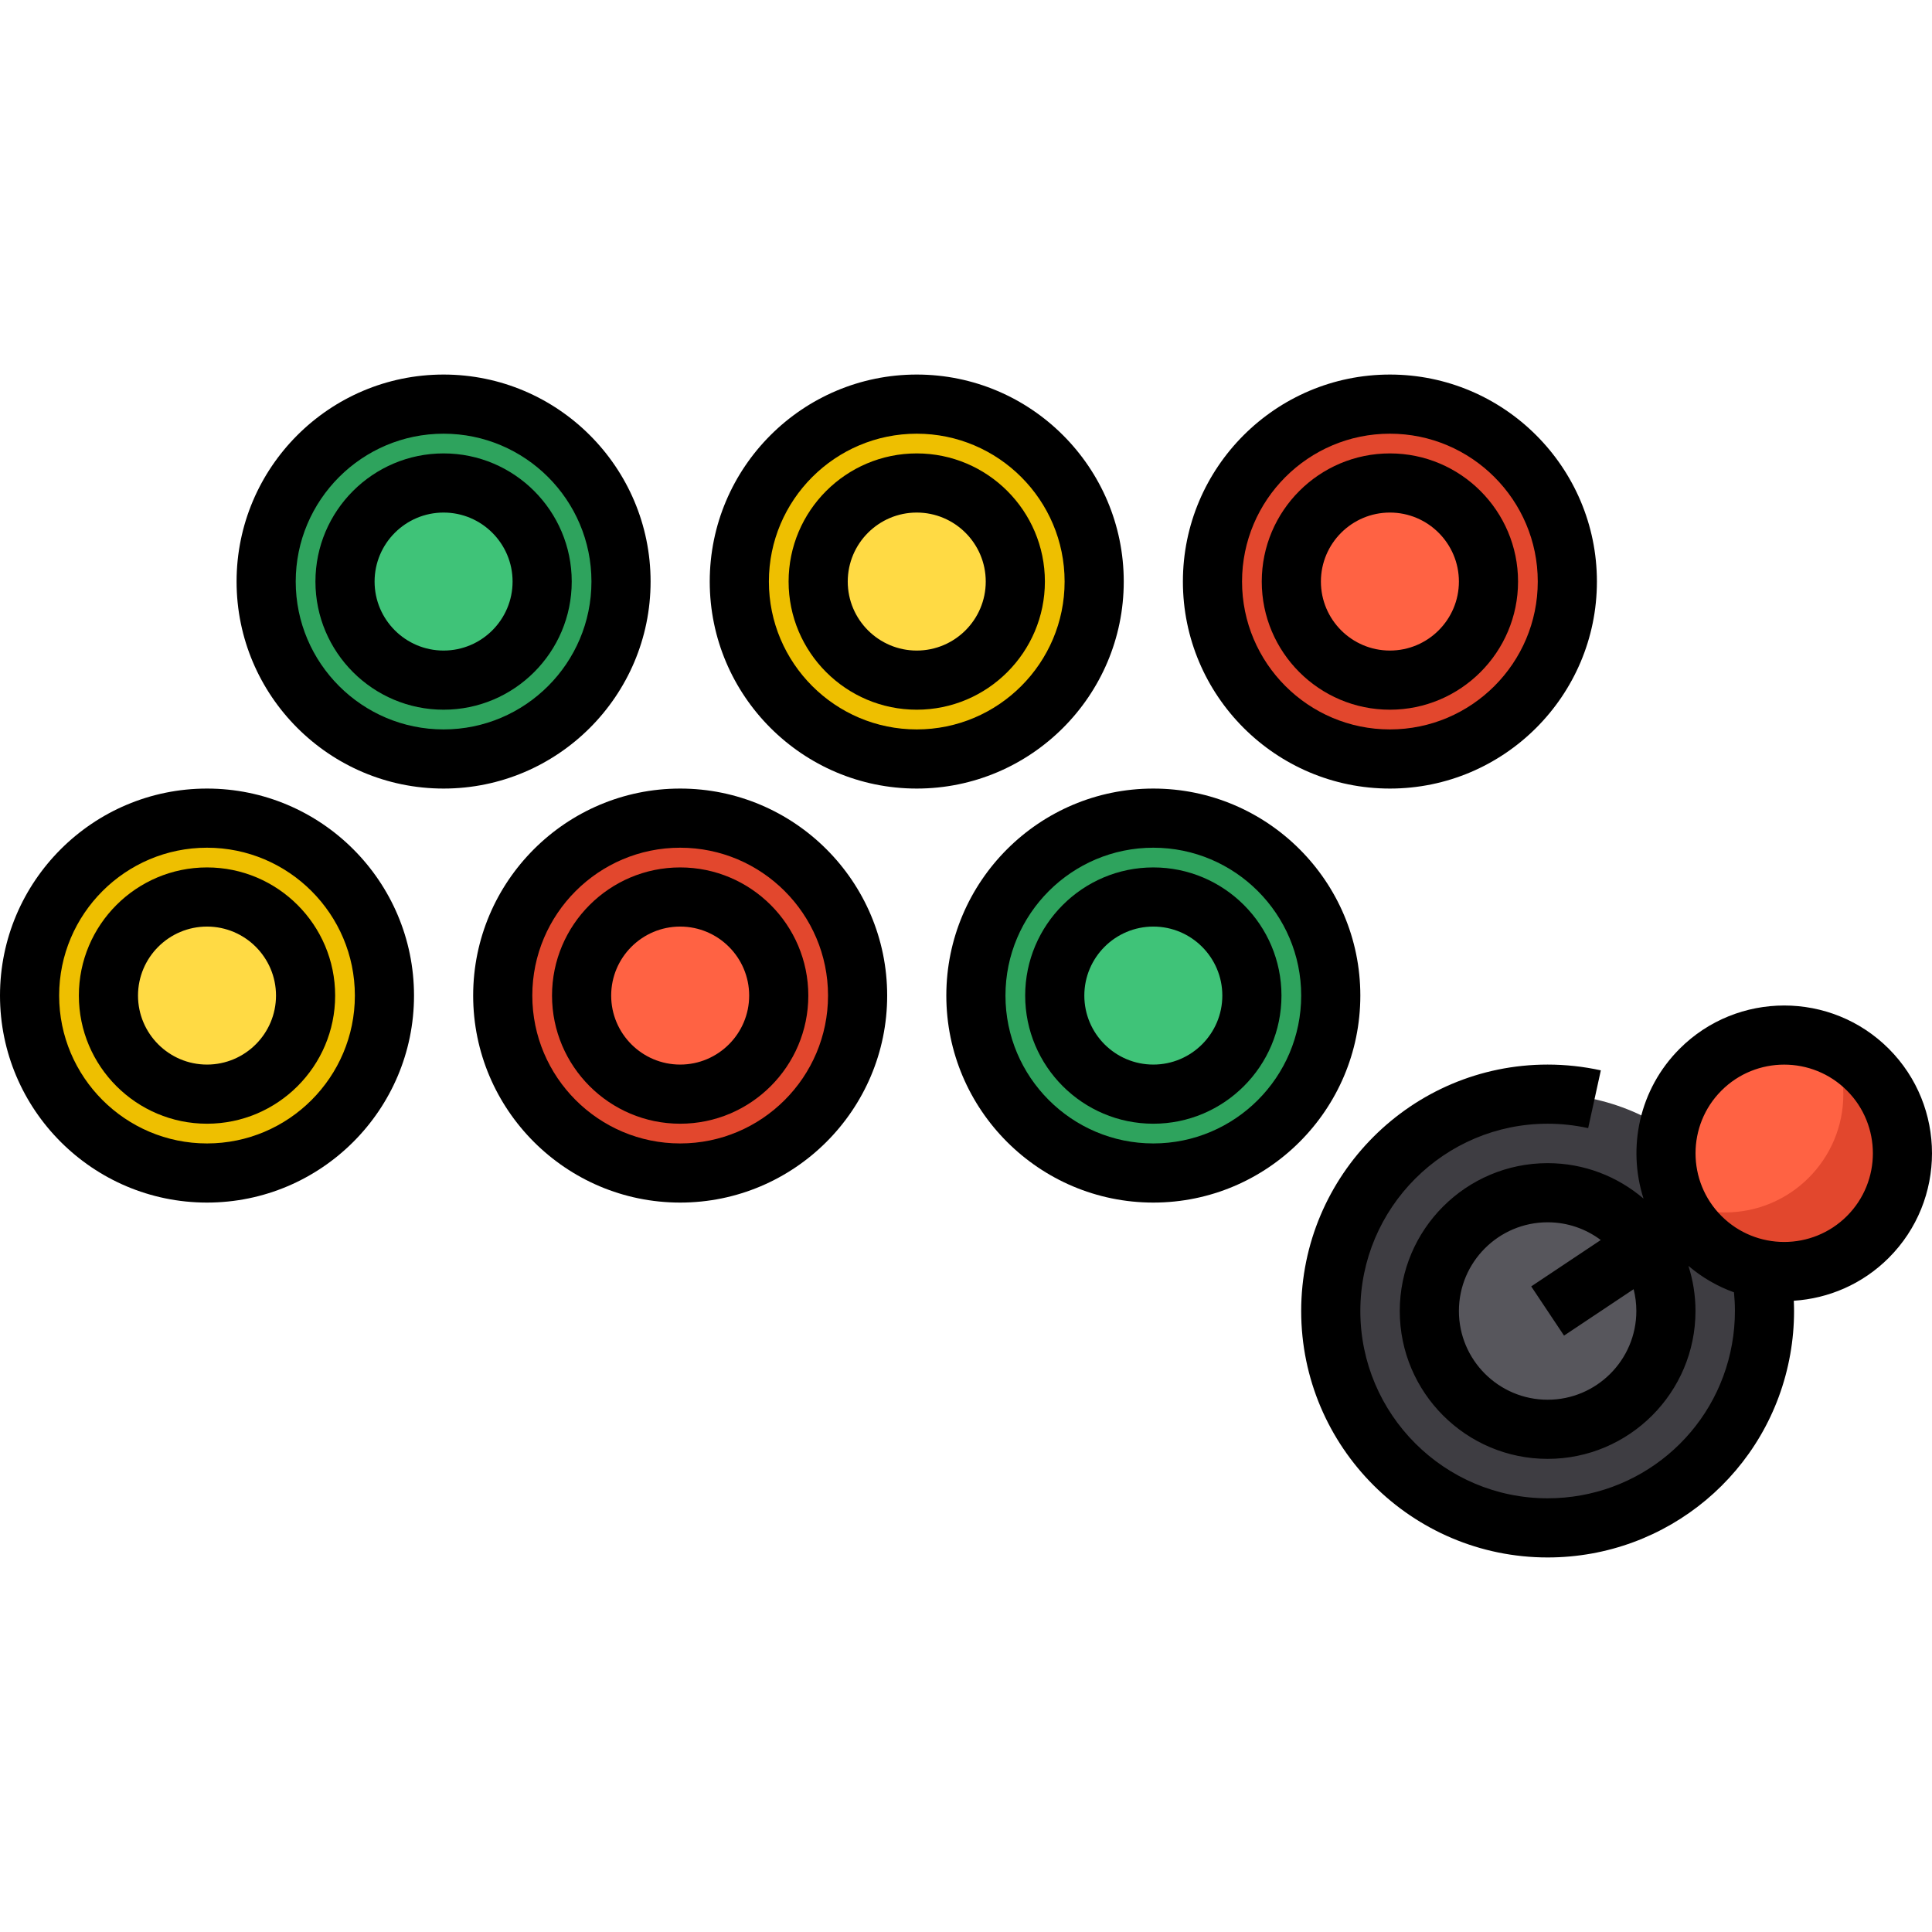 <?xml version="1.0" encoding="iso-8859-1"?>
<!-- Generator: Adobe Illustrator 19.0.0, SVG Export Plug-In . SVG Version: 6.00 Build 0)  -->
<svg version="1.1" id="Capa_1" xmlns="http://www.w3.org/2000/svg" xmlns:xlink="http://www.w3.org/1999/xlink" x="0px" y="0px"
	 viewBox="0 0 512.001 512.001" style="enable-background:new 0 0 512.001 512.001;" xml:space="preserve">
<circle style="fill:#E2472D;" cx="180.252" cy="263.836" r="47.022"/>
<circle style="fill:#FF6243;" cx="180.252" cy="263.836" r="26.123"/>
<circle style="fill:#EEBF00;" cx="54.859" cy="263.836" r="47.022"/>
<circle style="fill:#FFDA44;" cx="54.859" cy="263.836" r="26.123"/>
<circle style="fill:#3E3D42;" cx="410.138" cy="347.431" r="57.471"/>
<circle style="fill:#57565C;" cx="410.138" cy="347.431" r="31.348"/>
<circle style="fill:#2EA35D;" cx="305.644" cy="263.836" r="47.022"/>
<circle style="fill:#3FC378;" cx="305.644" cy="263.836" r="26.123"/>
<circle style="fill:#E2472D;" cx="368.34" cy="154.118" r="47.022"/>
<circle style="fill:#FF6243;" cx="368.34" cy="154.118" r="26.123"/>
<circle style="fill:#EEBF00;" cx="242.948" cy="154.118" r="47.022"/>
<circle style="fill:#FFDA44;" cx="242.948" cy="154.118" r="26.123"/>
<circle style="fill:#2EA35D;" cx="117.555" cy="154.118" r="47.022"/>
<circle style="fill:#3FC378;" cx="117.555" cy="154.118" r="26.123"/>
<circle style="fill:#FF6243;" cx="472.834" cy="305.634" r="31.348"/>
<path style="fill:#E2472D;" d="M485.73,277.064c1.778,3.935,2.777,8.298,2.777,12.897c0,17.314-14.035,31.348-31.348,31.348
	c-4.599,0-8.962-0.999-12.897-2.777c4.918,10.878,15.856,18.451,28.571,18.451c17.314,0,31.348-14.035,31.348-31.348
	C504.182,292.921,496.608,281.983,485.73,277.064z"/>
<path d="M180.252,208.978c-30.249,0-54.859,24.61-54.859,54.859c0,30.249,24.61,54.859,54.859,54.859s54.859-24.61,54.859-54.859
	C235.111,233.589,210.5,208.978,180.252,208.978z M180.252,303.022c-21.607,0-39.185-17.578-39.185-39.185
	s17.578-39.185,39.185-39.185s39.185,17.578,39.185,39.185C219.437,285.445,201.859,303.022,180.252,303.022z"/>
<path d="M180.252,229.877c-18.726,0-33.96,15.234-33.96,33.96c0,18.726,15.234,33.96,33.96,33.96s33.96-15.234,33.96-33.96
	C214.212,245.111,198.978,229.877,180.252,229.877z M180.252,282.124c-10.083,0-18.286-8.204-18.286-18.286
	s8.204-18.286,18.286-18.286s18.286,8.204,18.286,18.286C198.538,273.921,190.334,282.124,180.252,282.124z"/>
<path d="M54.859,208.978C24.61,208.978,0,233.589,0,263.837c0,30.249,24.61,54.859,54.859,54.859s54.859-24.61,54.859-54.859
	C109.718,233.589,85.108,208.978,54.859,208.978z M54.859,303.022c-21.607,0-39.185-17.578-39.185-39.185
	s17.578-39.185,39.185-39.185s39.185,17.578,39.185,39.185C94.044,285.445,76.466,303.022,54.859,303.022z"/>
<path d="M54.859,229.877c-18.726,0-33.96,15.234-33.96,33.96c0,18.726,15.234,33.96,33.96,33.96s33.96-15.234,33.96-33.96
	C88.82,245.111,73.585,229.877,54.859,229.877z M54.859,282.124c-10.083,0-18.286-8.204-18.286-18.286s8.204-18.286,18.286-18.286
	s18.286,8.204,18.286,18.286C73.146,273.921,64.942,282.124,54.859,282.124z"/>
<path d="M305.644,208.978c-30.249,0-54.859,24.61-54.859,54.859c0,30.249,24.61,54.859,54.859,54.859s54.859-24.61,54.859-54.859
	C360.503,233.589,335.893,208.978,305.644,208.978z M305.644,303.022c-21.607,0-39.185-17.578-39.185-39.185
	s17.578-39.185,39.185-39.185s39.185,17.578,39.185,39.185C344.829,285.445,327.251,303.022,305.644,303.022z"/>
<path d="M305.644,229.877c-18.726,0-33.96,15.234-33.96,33.96c0,18.726,15.234,33.96,33.96,33.96s33.96-15.234,33.96-33.96
	C339.604,245.111,324.37,229.877,305.644,229.877z M305.644,282.124c-10.083,0-18.286-8.204-18.286-18.286
	s8.204-18.286,18.286-18.286s18.286,8.204,18.286,18.286C323.93,273.921,315.726,282.124,305.644,282.124z"/>
<path d="M368.34,208.978c30.249,0,54.859-24.61,54.859-54.859S398.589,99.26,368.34,99.26c-30.249,0-54.859,24.61-54.859,54.859
	S338.091,208.978,368.34,208.978z M368.34,114.934c21.607,0,39.185,17.578,39.185,39.185s-17.578,39.185-39.185,39.185
	c-21.607,0-39.185-17.578-39.185-39.185S346.733,114.934,368.34,114.934z"/>
<path d="M368.34,188.079c18.726,0,33.96-15.234,33.96-33.96s-15.234-33.96-33.96-33.96c-18.726,0-33.96,15.234-33.96,33.96
	S349.614,188.079,368.34,188.079z M368.34,135.833c10.083,0,18.286,8.204,18.286,18.286s-8.204,18.286-18.286,18.286
	c-10.083,0-18.286-8.204-18.286-18.286S358.257,135.833,368.34,135.833z"/>
<path d="M297.807,154.119c0-30.249-24.61-54.859-54.859-54.859s-54.859,24.61-54.859,54.859s24.61,54.859,54.859,54.859
	S297.807,184.368,297.807,154.119z M242.948,193.304c-21.607,0-39.185-17.578-39.185-39.185s17.578-39.185,39.185-39.185
	s39.185,17.578,39.185,39.185S264.555,193.304,242.948,193.304z"/>
<path d="M242.948,120.159c-18.726,0-33.96,15.234-33.96,33.96s15.234,33.96,33.96,33.96s33.96-15.234,33.96-33.96
	S261.674,120.159,242.948,120.159z M242.948,172.405c-10.083,0-18.286-8.204-18.286-18.286s8.204-18.286,18.286-18.286
	s18.286,8.204,18.286,18.286S253.03,172.405,242.948,172.405z"/>
<path d="M172.414,154.119c0-30.249-24.61-54.859-54.859-54.859s-54.859,24.61-54.859,54.859s24.61,54.859,54.859,54.859
	S172.414,184.368,172.414,154.119z M117.555,193.304c-21.607,0-39.185-17.578-39.185-39.185s17.578-39.185,39.185-39.185
	s39.185,17.578,39.185,39.185S139.163,193.304,117.555,193.304z"/>
<path d="M117.555,120.159c-18.726,0-33.96,15.234-33.96,33.96s15.234,33.96,33.96,33.96s33.96-15.234,33.96-33.96
	S136.282,120.159,117.555,120.159z M117.555,172.405c-10.083,0-18.286-8.204-18.286-18.286s8.204-18.286,18.286-18.286
	s18.286,8.204,18.286,18.286S127.638,172.405,117.555,172.405z"/>
<path d="M500.542,277.927c-15.278-15.278-40.138-15.278-55.416,0c-10.726,10.726-13.911,26.174-9.576,39.714
	c-6.847-5.85-15.721-9.394-25.412-9.394c-21.607,0-39.185,17.578-39.185,39.185c0,21.607,17.578,39.185,39.185,39.185
	s39.185-17.578,39.185-39.185c0-4.17-0.661-8.187-1.874-11.96c3.658,3.116,7.754,5.456,12.075,7.008
	c0.162,1.637,0.247,3.292,0.247,4.952c0,2.932-0.258,5.865-0.767,8.729c-4.195,23.702-24.747,40.905-48.867,40.905
	c-27.368,0-49.634-22.267-49.634-49.634c0-27.368,22.267-49.634,49.634-49.634c3.601,0,7.216,0.392,10.745,1.166l3.357-15.31
	c-4.63-1.016-9.375-1.53-14.102-1.53c-36.012,0-65.309,29.297-65.309,65.309s29.297,65.309,65.309,65.309
	c31.737,0,58.779-22.647,64.299-53.839c0.67-3.759,1.009-7.618,1.009-11.469c0-0.909-0.028-1.816-0.066-2.723
	c9.169-0.591,18.169-4.374,25.162-11.366C515.82,318.065,515.82,293.205,500.542,277.927z M410.138,370.943
	c-12.964,0-23.511-10.548-23.511-23.511c0-12.963,10.548-23.511,23.511-23.511c5.279,0,10.157,1.749,14.085,4.698l-18.433,12.293
	l8.696,13.041l18.442-12.299c0.469,1.85,0.721,3.785,0.721,5.778C433.649,360.397,423.101,370.943,410.138,370.943z
	 M489.458,322.259c-9.166,9.167-24.083,9.167-33.248,0c-9.167-9.167-9.167-24.082,0-33.248c4.583-4.584,10.604-6.876,16.624-6.876
	s12.041,2.292,16.624,6.876C498.626,298.178,498.626,313.093,489.458,322.259z"/>
<g>
</g>
<g>
</g>
<g>
</g>
<g>
</g>
<g>
</g>
<g>
</g>
<g>
</g>
<g>
</g>
<g>
</g>
<g>
</g>
<g>
</g>
<g>
</g>
<g>
</g>
<g>
</g>
<g>
</g>
</svg>
